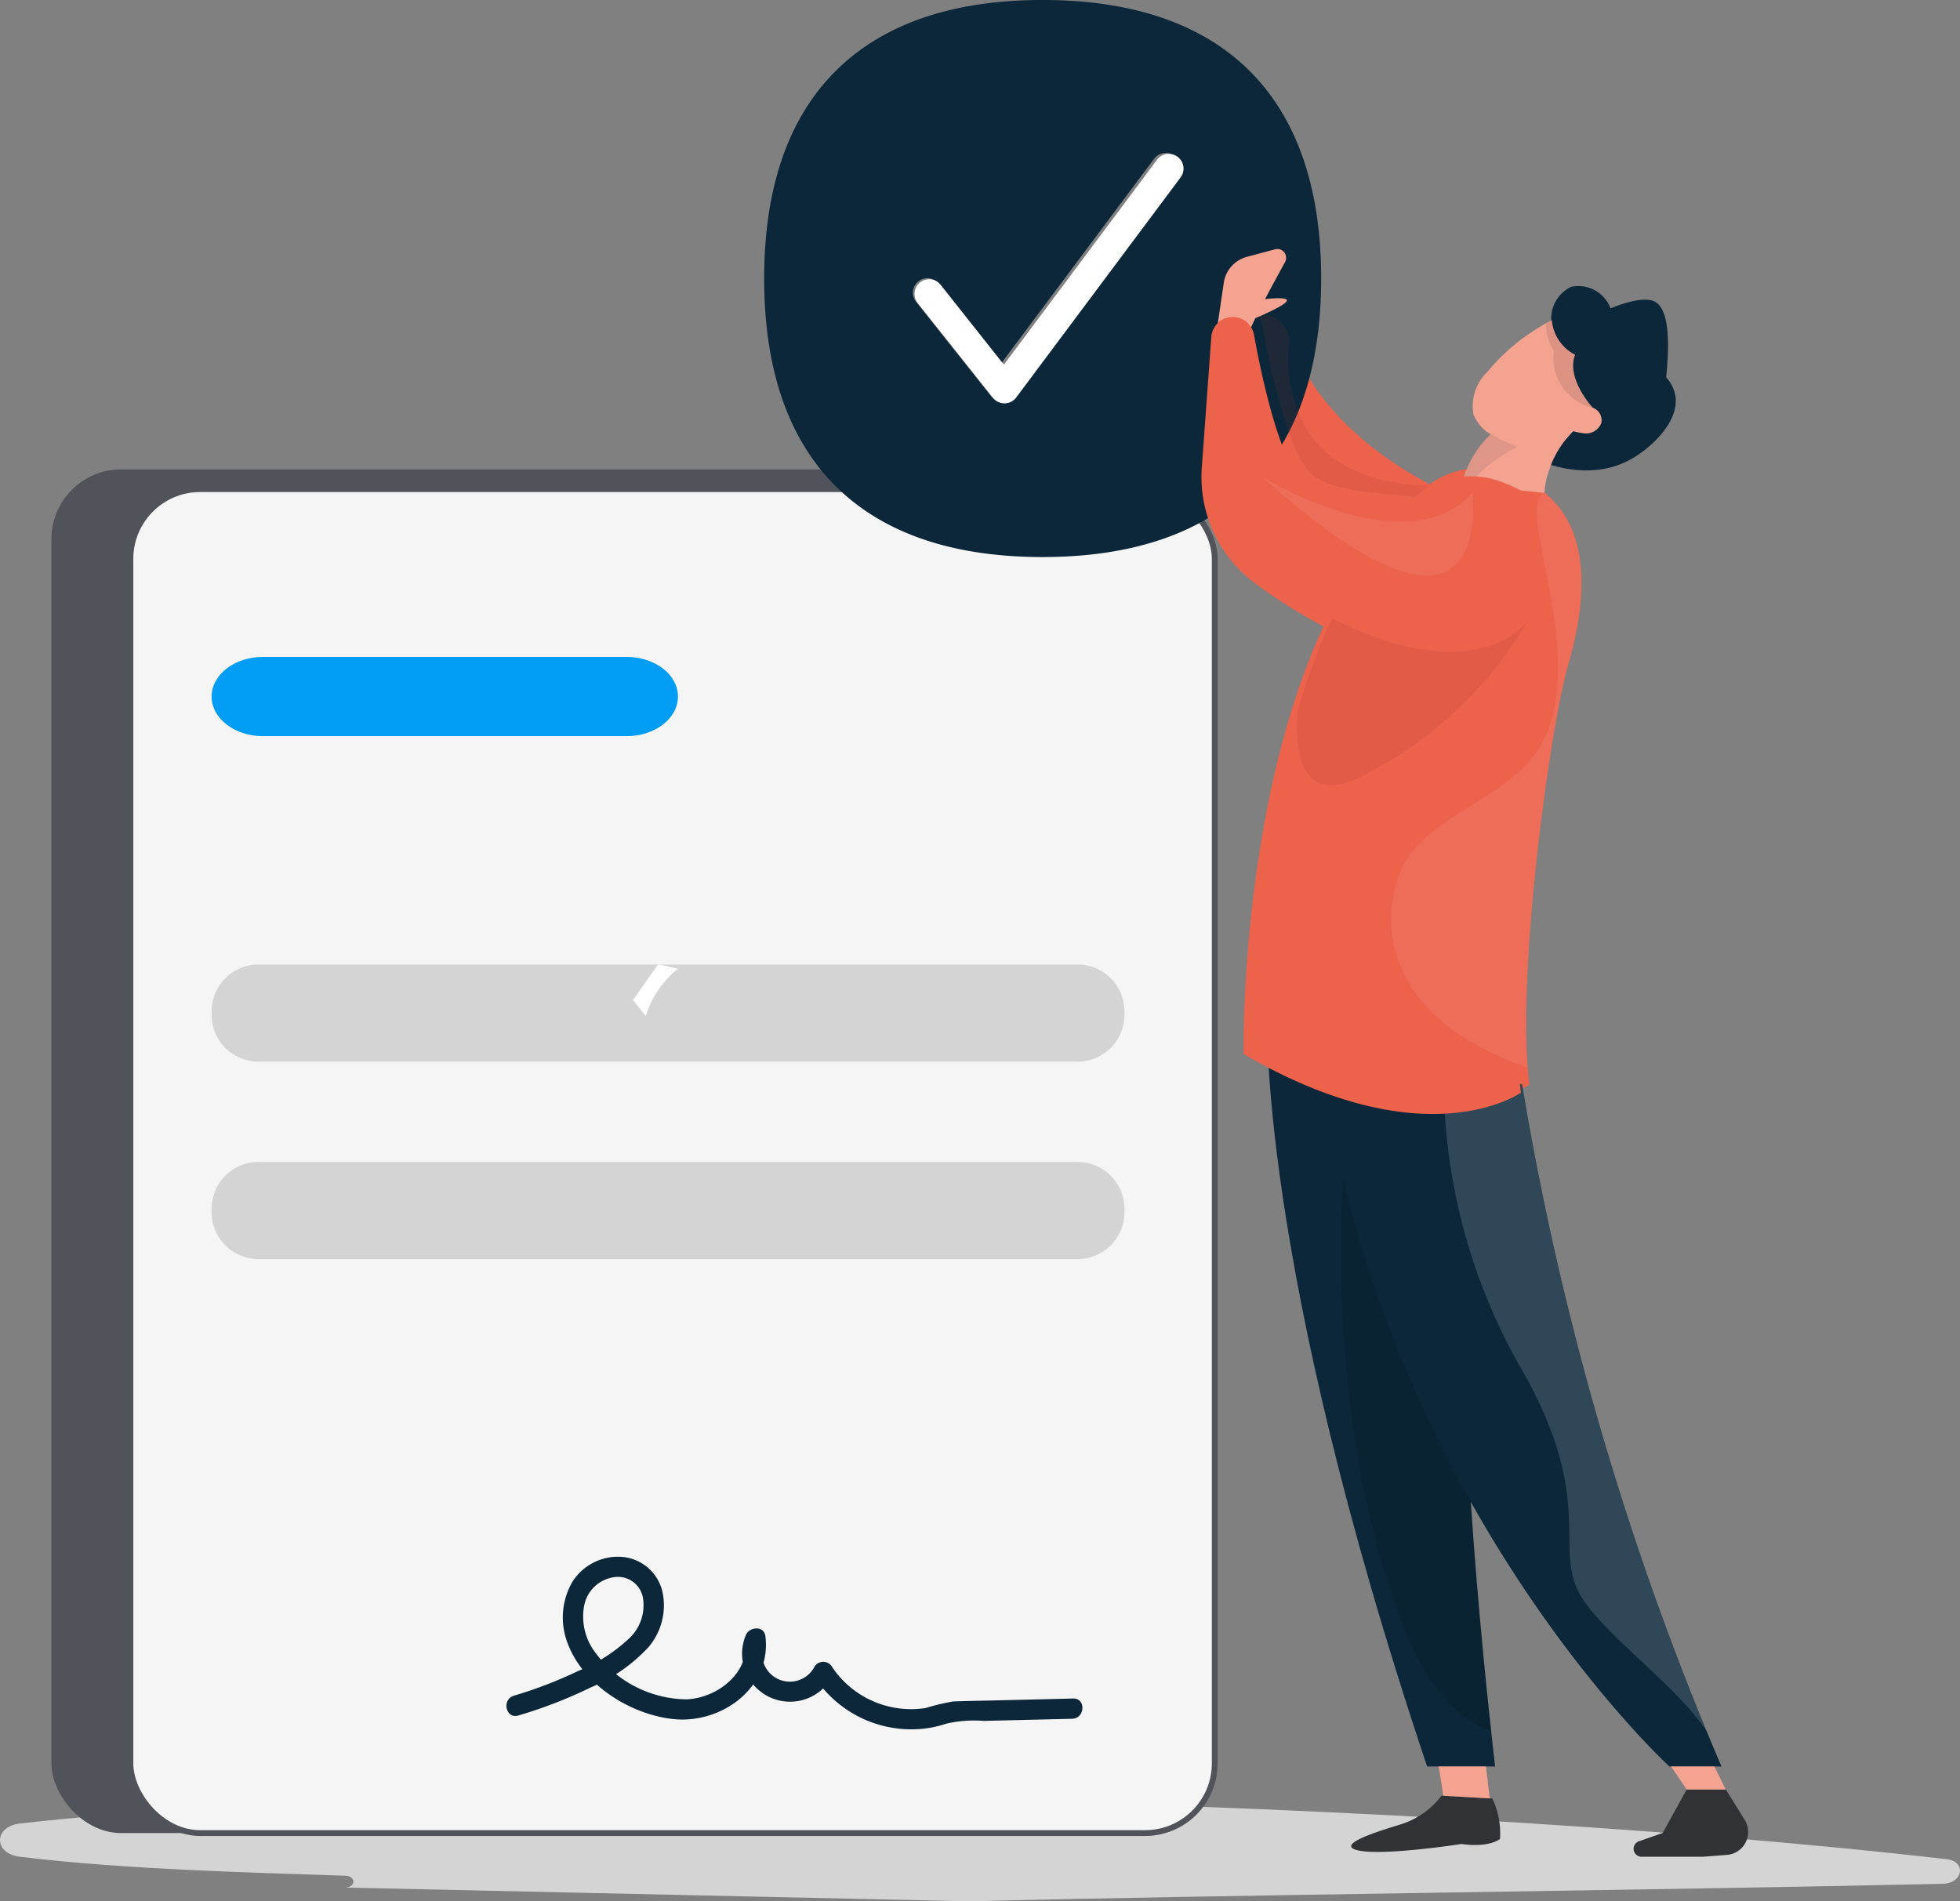 <svg xmlns="http://www.w3.org/2000/svg" width="168.681" height="163.65">
    <rect width="100%" height="100%" fill="#808080" stroke="none"/>
    <defs>
        <style>
            .cls-6{fill:#d3d4d3}.cls-10,.cls-13{mix-blend-mode:multiply;isolation:isolate}.cls-2{fill:#ec624b}.cls-7{fill:#0b2739}.cls-9{fill:#fff}.cls-10{fill:#983230;opacity:.134}.cls-11{fill:#f4a391}.cls-13{opacity:.1}.cls-15{fill:#313235}.cls-16{fill:#f8cccc;opacity:.103}
        </style>
    </defs>
    <g id="Grupo_6256" data-name="Grupo 6256" transform="translate(-289.175 -1577)">
        <path id="Trazado_2622" data-name="Trazado 2622" d="M-336.271 357.826c.91-.043.906-.989-.005-1.02-7.855-.271-18.907-.524-28.022-1.634-2.281-.278-2.264-2.6.02-2.861 35.484-4.058 116.277-2.608 165.812 3.073 1.725.2 1.421 2.077-.341 2.117-23.549.539-65.025 1.007-83.667 1.511" transform="translate(655.176 1381.639)" style="mix-blend-mode:multiply;isolation:isolate;fill:#d3d4d3"/>
        <path id="Trazado_2608" data-name="Trazado 2608" class="cls-2" d="M-276.867 286.892a7.4 7.4 0 0 0-7.26.771c-8.4-4.462-11.221-9.98-12.155-12.9a2.472 2.472 0 0 0-2.729-1.689l-.046.007a1.872 1.872 0 0 0-.731-.433 1.856 1.856 0 0 0-2.4 1.639l-.812 11.227a11.377 11.377 0 0 0 4.495 9.906 44 44 0 0 0 5.98 3.772c-7.258 15.641-6.878 36.812-6.878 36.812 15.735 9.173 23.87 3.319 23.87 3.319-1.186-8.393 1.571-29.984 3.38-36.3 2.487-8.688.666-14.102-4.714-16.131z" transform="translate(696.34 1331.016)"/>
        <g id="Grupo_4658" data-name="Grupo 4658" transform="translate(-433.037 1073.658)">
            <g id="Grupo_1185" data-name="Grupo 1185" transform="translate(726.637 543.744)">
                <rect id="Rectángulo_2799" data-name="Rectángulo 2799" width="98.417" height="117.372" rx="6" style="fill:#50535a"/>
                <rect id="Rectángulo_1776" data-name="Rectángulo 1776" width="93.319" height="115.673" rx="6" transform="translate(6.798 1.699)" style="fill:#f5f5f5;stroke:#50535a;stroke-width:.5px"/>
                <g id="Grupo_1184" data-name="Grupo 1184" transform="translate(13.786 16.139)">
                    <path id="Trazado_1160" data-name="Trazado 1160" d="M1431.992 769.693h31.293c2.442 0 4.421 1.527 4.421 3.411 0 1.884-1.98 3.411-4.421 3.411h-31.293c-2.442 0-4.421-1.527-4.421-3.411 0-1.884 1.98-3.411 4.421-3.411z" transform="translate(-1427.571 -769.693)" style="fill:#019df4"/>
                    <path id="Trazado_1164" data-name="Trazado 1164" class="cls-6" d="M1431.449 889.981h70.8a4.036 4.036 0 0 1 3.878 4.177 4.036 4.036 0 0 1-3.878 4.178h-70.8a4.036 4.036 0 0 1-3.877-4.178 4.035 4.035 0 0 1 3.877-4.177z" transform="translate(-1427.57 -863.503)"/>
                    <path id="Trazado_3741" data-name="Trazado 3741" class="cls-6" d="M1431.449 889.981h70.8a4.036 4.036 0 0 1 3.878 4.177 4.036 4.036 0 0 1-3.878 4.178h-70.8a4.036 4.036 0 0 1-3.877-4.178 4.035 4.035 0 0 1 3.877-4.177z" transform="translate(-1427.57 -846.509)"/>
                    <path id="Trazado_1159" data-name="Trazado 1159" class="cls-7" d="M1493.093 980.212a40.1 40.1 0 0 0 6.225-2.411 14.418 14.418 0 0 0 4.955-3.447 5.531 5.531 0 0 0 1.208-4.861 3.892 3.892 0 0 0-3.534-2.938 4.642 4.642 0 0 0-4.223 2.189 6.134 6.134 0 0 0-.357 5.322c1.347 3.543 5.419 6.074 9.083 6.454 4.127.427 8.454-2.7 7.906-7.141-.114-.924-1.388-.81-1.681-.087a4.128 4.128 0 0 0 7.394 3.641l-1.506-.078a9.937 9.937 0 0 0 8.846 4.534 9.221 9.221 0 0 0 2.527-.48 10.859 10.859 0 0 1 3.231-.233l7.587-.183c1.116-.027 1.215-1.77.09-1.743l-6.871.166c-1.146.027-2.291.045-3.436.083a19.317 19.317 0 0 0-2.4.571 8.184 8.184 0 0 1-8.027-3.516.883.883 0 0 0-1.2-.355.873.873 0 0 0-.308.277 2.39 2.39 0 0 1-4.278-2.133l-1.681-.087c.354 2.866-2.538 5.008-5.147 5.064a9.907 9.907 0 0 1-7.754-3.994 5.12 5.12 0 0 1-1-3.965 3.049 3.049 0 0 1 2.492-2.539 2.189 2.189 0 0 1 2.562 1.641 3.916 3.916 0 0 1-1.069 3.522 14.152 14.152 0 0 1-4.458 2.883 37.276 37.276 0 0 1-5.556 2.139c-1.07.318-.7 2.026.376 1.705z" transform="translate(-1466.697 -889.098)"/>
                </g>
            </g>
        </g>
        <g id="Grupo_853" data-name="Grupo 853" transform="translate(354.94 1577)">
            <path id="Correcto_3Masa" data-name="Correcto 3Masa" class="cls-7" d="M-277.862 258.762c-4.085-3.921-10-5.9-17.614-5.9s-13.542 1.988-17.606 5.917c-4.22 4.073-6.352 10.151-6.352 18.064s2.138 13.992 6.352 18.065c4.085 3.919 9.984 5.9 17.606 5.9s13.542-1.988 17.614-5.9c4.222-4.085 6.365-10.147 6.365-18.065s-2.143-13.996-6.365-18.081zm-6.02 9.3-14.067 18.838a1.246 1.246 0 0 1-.982.506h-.023a1.251 1.251 0 0 1-.982-.48l-6.436-8.1a1.254 1.254 0 0 1 .227-1.76 1.254 1.254 0 0 1 1.736.2l5.424 6.807 13.1-17.531a1.258 1.258 0 0 1 1.761-.266 1.258 1.258 0 0 1 .266 1.76l-.013.018z" transform="translate(319.434 -252.863)"/>
            <path id="Correcto_3Masa-2" data-name="Correcto 3Masa-2" class="cls-9" d="m-288.708 262.893-14.148 18.943a1.25 1.25 0 0 1-.991.509h-.022a1.265 1.265 0 0 1-.991-.48l-6.476-8.155a1.262 1.262 0 0 1 .2-1.773 1.262 1.262 0 0 1 1.773.2l5.444 6.878 13.179-17.637a1.265 1.265 0 0 1 1.773-.255 1.265 1.265 0 0 1 .255 1.773z" transform="translate(324.55 -247.626)"/>
        </g>
        <path id="Path" class="cls-9" d="m18.78 21.262 2.154-3.072 1.71.38a8.393 8.393 0 0 0-2.771 4.07z" transform="translate(324.878 1641.81)"/>
        <path id="Trazado_2609" data-name="Trazado 2609" class="cls-10" d="M-296.262 286.141c1.526 1.953 5.39 1.981 9.347 2.409q.526-.5 1.078-.964s-7.138.233-10.232-4.5a12.49 12.49 0 0 1-1.688-8.224l-.1-.294a2.468 2.468 0 0 0-2.727-1.679l-.046.007a1.839 1.839 0 0 1 .546 1.005c.496 2.736 1.92 9.807 3.822 12.24z" transform="translate(697.912 1331.207)"/>
        <path id="Trazado_2610" data-name="Trazado 2610" class="cls-7" d="M-286 286.351c.617.274 4.478 1.915 8.007-.022 1.778-.974 4.334-3.331 3.858-5.621a3.17 3.17 0 0 0-.771-1.46c.478-4.611-.177-6.155-1.04-6.544-1.169-.524-3.742.612-3.742.612a2.962 2.962 0 0 0-3.387-1.859 3.018 3.018 0 0 0-1.278 4.3q-.826 5.297-1.647 10.594z" transform="translate(707.472 1330.228)"/>
        <path id="Trazado_2611" data-name="Trazado 2611" class="cls-11" d="M-285.861 278.376a8.722 8.722 0 0 0-4.067 5.492l7.108.746a8.337 8.337 0 0 1 2.471-5.318z" transform="translate(704.907 1334.816)"/>
        <path id="Trazado_2612" data-name="Trazado 2612" d="m-289.928 283.868.584.061a12.7 12.7 0 0 1 5.907-3.966l-1.973-1.512-.451-.076a8.722 8.722 0 0 0-4.067 5.493z" transform="translate(704.907 1334.816)" style="opacity:.1;fill:#0b2739;mix-blend-mode:multiply;isolation:isolate"/>
        <path id="Trazado_2613" data-name="Trazado 2613" class="cls-7" d="M-300.04 309.18s-1.027 20.845 13.749 64.907h5.854s-3.438-28.76-2.4-41.687l-2.386-23.22z" transform="translate(698.286 1354.953)"/>
        <path id="Trazado_2614" data-name="Trazado 2614" class="cls-13" d="M-283.29 369.721c-.627-5.743-1.913-18.537-2.2-28.992-.918-1.551-1.295-3.911-1.455-6.9-.222-4.116-.071-8.672.056-12.019a44.867 44.867 0 0 0-.023-5.006c-.275-2.649-1.282-5.262-3.594-5.578-2.462-.337-4.3 2.3-4.938 5.418a36.327 36.327 0 0 0-.506 4.422 102.9 102.9 0 0 0 .266 17.958 81.15 81.15 0 0 0 4.668 21.328c1.888 4.899 4.532 8.271 7.726 9.369z" transform="translate(700.796 1356.272)"/>
        <path id="Trazado_2615" data-name="Trazado 2615" class="cls-7" d="M-279.8 314.656a255.864 255.864 0 0 0 17.156 58.7h-4.485s-25.679-23.516-30.343-63.06z" transform="translate(699.972 1355.684)"/>
        <path id="Trazado_2616" data-name="Trazado 2616" d="M-268.229 369.021a254.641 254.641 0 0 1-15.894-55.676l-4.222-1.042-2.52 1.073a50.344 50.344 0 0 0 6.484 24.116c6.833 11.715 2.758 15.749 5.371 19.974 2.08 3.363 8.118 7.555 10.781 11.555z" transform="translate(704.292 1356.995)" style="opacity:.15;fill:#fff"/>
        <path id="Trazado_2617" data-name="Trazado 2617" class="cls-11" d="M-277.843 273.648a7.358 7.358 0 0 0-1.467-.665c-1.727-.536-3.265.331-4.693 1.24a17.525 17.525 0 0 0-4.108 3.63 4.056 4.056 0 0 0-1.163 3.671 3.887 3.887 0 0 0 1.07 1.417 16.206 16.206 0 0 0 6.536 2.284 5.168 5.168 0 0 0 3.058-.87 8.023 8.023 0 0 0 2.628-2.454 5.611 5.611 0 0 0-1.86-8.254" transform="translate(705.265 1331.182)"/>
        <path id="Trazado_2618" data-name="Trazado 2618" class="cls-13" d="M-285.523 273.476a3.68 3.68 0 0 0 .658 2.338 4.41 4.41 0 0 0 3.354 4.946l.089-4.635-3.233-3.073a8.745 8.745 0 0 0-.868.424z" transform="translate(707.771 1331.336)"/>
        <path id="Trazado_2619" data-name="Trazado 2619" class="cls-7" d="m-285.63 286.061 2.471-2.715 1.9-.906-.2-1.108s-2.335-2.507-1.523-4.564a3.69 3.69 0 0 1-2.012-3.517l1.951-1.07 6.977 3.918-.756 6.1-2.753 2.282-3.183 1.485z" transform="translate(707.716 1330.765)"/>
        <path id="Trazado_2620" data-name="Trazado 2620" class="cls-11" d="m-282.433 277.714-.792.352s.036.369.069.5l-.981 1.166a5.947 5.947 0 0 0 .865.169 1.4 1.4 0 0 0 1.566-.876 1.147 1.147 0 0 0-.727-1.311z" transform="translate(708.693 1334.383)"/>
        <path id="Trazado_2621" data-name="Trazado 2621" class="cls-11" d="m-282.774 279.026-1.43-.238-2.014 3.1 1.22.971a8.882 8.882 0 0 1 2.224-3.833z" transform="translate(707.331 1335.085)"/>
        <path id="Trazado_2623" data-name="Trazado 2623" class="cls-15" d="M-283.538 350.191a6.968 6.968 0 0 1 .663 3.486s-.886.774-3.314.432c0 0-6.909 1.075-8.993.529s2.912-1.935 3.827-2.237a7.039 7.039 0 0 0 3.45-2.454z" transform="translate(701.143 1381.604)"/>
        <path id="Trazado_2624" data-name="Trazado 2624" class="cls-11" d="m-286.733 351.182-.331-2.753h-4.064l.395 2.517z" transform="translate(704.122 1380.612)"/>
        <path id="Trazado_2625" data-name="Trazado 2625" class="cls-15" d="m-276.417 349.626-2.067 3.746-2 .7a.684.684 0 0 0-.5.661.685.685 0 0 0 .686.685h5.29l2.056-.16a1.977 1.977 0 0 0 1.526-3.013l-1.622-2.615z" transform="translate(710.751 1381.394)"/>
        <path id="Trazado_2626" data-name="Trazado 2626" class="cls-11" d="m-277.7 350.408-1.335-1.979h3.724l.976 1.979z" transform="translate(712.03 1380.612)"/>
        <path id="Trazado_2627" data-name="Trazado 2627" class="cls-11" d="M-296.622 273.833c-.132-.215-1.1-.155-1.875-.069.633-1.212 1.295-2.4 1.725-3.2a.756.756 0 0 0-.863-1.088l-2.431.65a2.712 2.712 0 0 0-1.978 2.2l-.675 4.571 2.59.367a17.678 17.678 0 0 1 .8-1.859c.705-.299 2.896-1.268 2.707-1.572z" transform="translate(696.545 1328.982)"/>
        <path id="Trazado_2628" data-name="Trazado 2628" class="cls-2" d="m-299.454 273.5-.046.007a1.839 1.839 0 0 1 .546 1.006c.494 2.74 1.918 9.812 3.818 12.244 1.526 1.953 5.391 1.983 9.349 2.41.351-.332.709-.655 1.078-.964l.139-.114a7.393 7.393 0 0 1 7.258-.771c5.38 2.029 7.2 7.443 4.713 16.127-1.811 6.321-4.566 27.912-3.38 36.3 0 0-8.135 5.854-23.87-3.319 0 0-.38-21.171 6.878-36.812a43.975 43.975 0 0 1-5.98-3.772 11.376 11.376 0 0 1-4.495-9.906l.817-11.227a1.855 1.855 0 0 1 2.4-1.639 1.87 1.87 0 0 1 .731.433" transform="translate(696.05 1331.296)"/>
        <path id="Trazado_2629" data-name="Trazado 2629" class="cls-16" d="M-300.316 281.305s12.368 7.682 18.084 1.394c0 .001 2.247 16.893-18.084-1.394z" transform="translate(698.116 1336.73)"/>
        <path id="Trazado_2630" data-name="Trazado 2630" class="cls-10" d="M-295.484 288.668a58.588 58.588 0 0 0-2.968 7.936c-.3 4.4.653 8.272 5.882 5.477a34.324 34.324 0 0 0 14-13.326c-2.24 3.095-8.343 4.345-16.914-.087z" transform="translate(699.302 1341.544)"/>
        <path id="Trazado_2631" data-name="Trazado 2631" class="cls-16" d="M-278.316 296.759c2.018-7.045 1.2-11.938-2.056-14.619-.015.007-.03.007-.045.013-2.828 1.2 4.95 16.14-1.381 23.2-2.95 3.286-9.347 5.289-10.958 9.225a12.589 12.589 0 0 0-.843 3.779c-.127 3.377 1.148 9.565 11.746 13.271-.741-9.196 1.821-28.881 3.537-34.869z" transform="translate(702.502 1337.276)"/>
    </g>
</svg>
